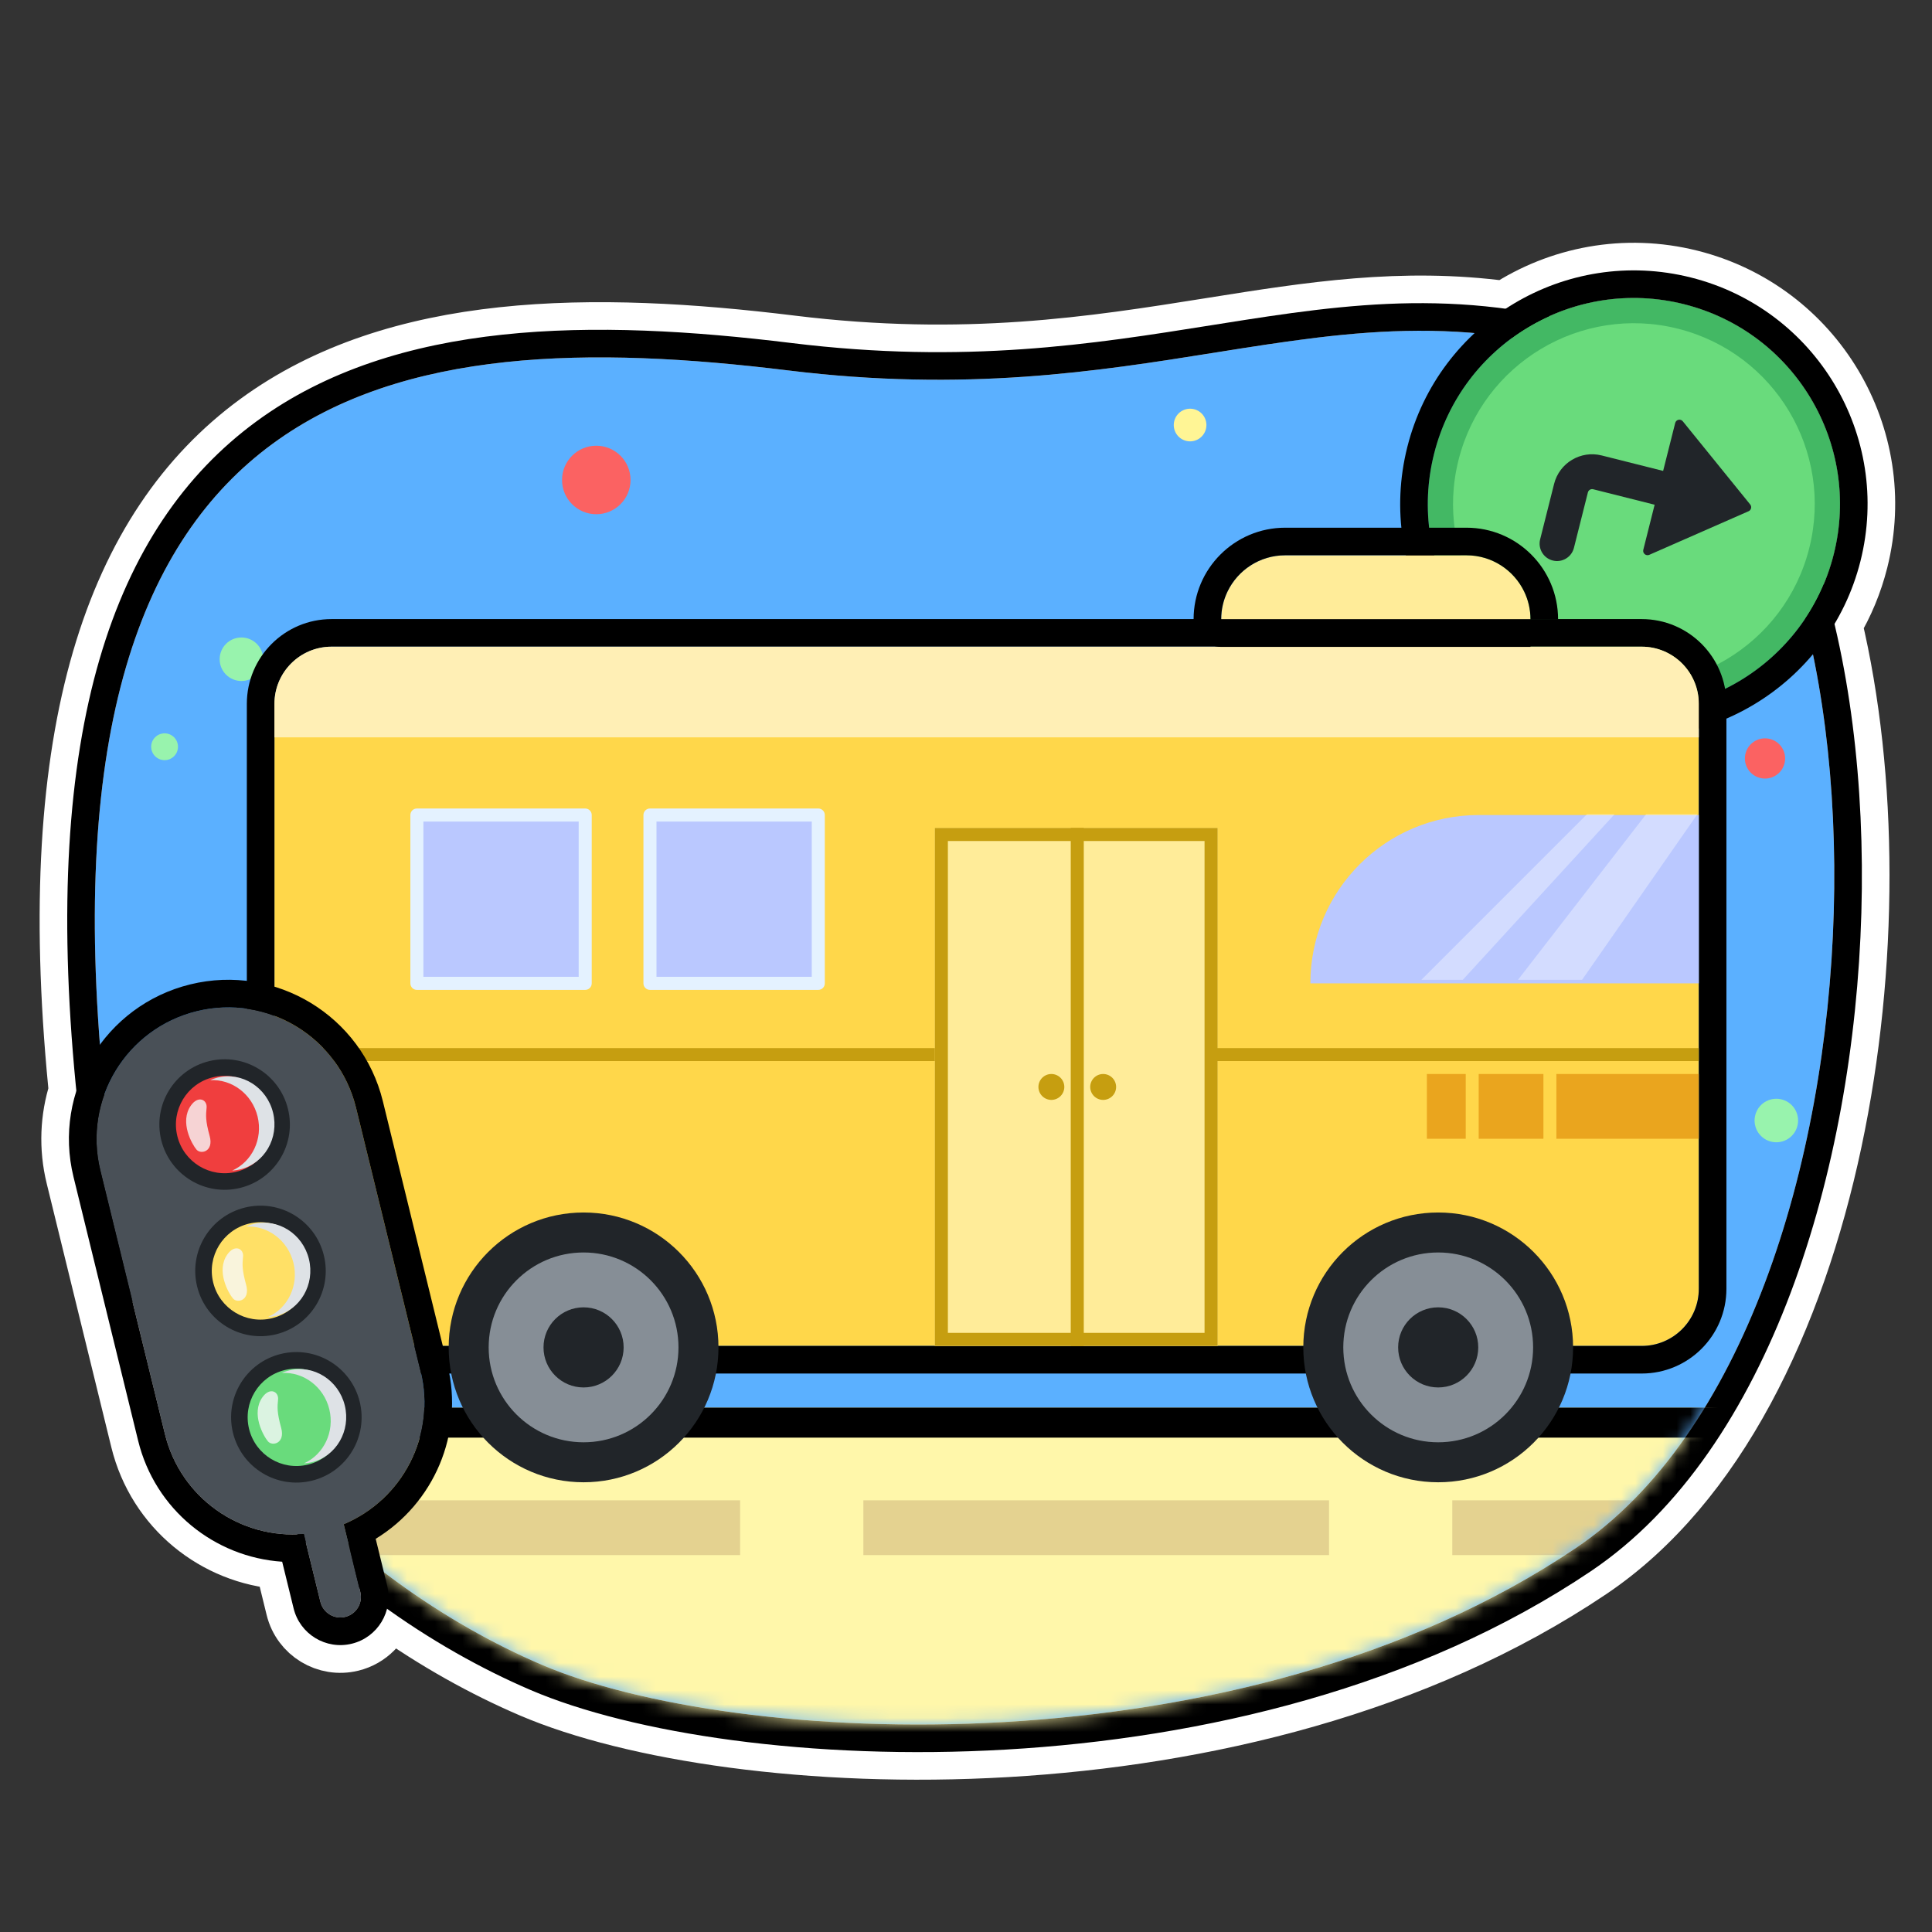 <svg width="140" height="140" viewBox="0 0 140 140" fill="none" xmlns="http://www.w3.org/2000/svg">
<rect x="0" y="0" width="140" height="140" fill="#333333" stroke="none"/>
<path d="M25.497 119.12C26.795 118.801 27.745 117.797 28.056 116.587C31.48 119.029 35.015 120.993 38.452 122.466C45.779 125.606 58.77 127.598 72.912 126.78C87.087 125.961 102.734 122.305 115.287 113.851C124.504 107.644 130.19 95.606 132.927 82.727C135.609 70.105 135.557 56.238 132.934 45.215C133.763 43.828 134.404 42.3 134.817 40.657C137.098 31.589 131.596 22.388 122.528 20.108C117.747 18.905 112.927 19.868 109.11 22.371C101.6 21.364 94.898 22.433 87.85 23.556L87.727 23.576C79.213 24.933 69.954 26.404 57.348 24.856C43.093 23.105 28.712 23.096 18.559 30.553C8.233 38.138 2.986 52.848 5.491 78.642C5.504 78.781 5.518 78.919 5.533 79.057C4.913 81.01 4.805 83.154 5.327 85.285L10.01 104.398C11.237 109.404 15.554 112.837 20.435 113.167L21.265 116.553C21.724 118.43 23.619 119.58 25.497 119.12Z" fill="white" stroke="white" stroke-width="4" stroke-linecap="round" stroke-linejoin="round"/>
<path d="M7.481 78.449C9.601 100.283 25.345 114.673 39.24 120.628C53.134 126.583 89.855 128.567 114.17 112.192C138.485 95.817 138.263 34.144 118.636 26.841C97.298 18.901 85.389 30.315 57.104 26.841C28.601 23.341 2.519 27.337 7.481 78.449Z" fill="#5BB0FF"/>
<path fill-rule="evenodd" clip-rule="evenodd" d="M38.452 122.466C24.088 116.31 7.7 101.398 5.491 78.642C2.986 52.848 8.233 38.138 18.559 30.553C28.712 23.096 43.093 23.105 57.348 24.856C69.963 26.405 79.207 24.933 87.737 23.574C88.553 23.444 89.363 23.315 90.168 23.19C99.439 21.749 108.171 20.813 119.334 24.967C125.096 27.111 129.067 33.059 131.531 40.312C134.027 47.656 135.151 56.809 134.881 66.172C134.61 75.543 132.94 85.24 129.757 93.68C126.583 102.097 121.836 109.441 115.287 113.851C102.734 122.305 87.087 125.961 72.912 126.78C58.77 127.598 45.779 125.606 38.452 122.466ZM39.24 120.628C25.346 114.673 9.601 100.283 7.481 78.449C2.519 27.337 28.601 23.341 57.104 26.841C70.008 28.426 79.504 26.912 88.041 25.551C98.218 23.929 107.033 22.524 118.636 26.841C138.263 34.144 138.485 95.817 114.17 112.192C89.855 128.567 53.134 126.583 39.24 120.628Z" fill="black"/>
<mask id="mask0_3614_4855" style="mask-type:alpha" maskUnits="userSpaceOnUse" x="6" y="23" width="127" height="102">
<path d="M7.481 78.449C9.601 100.283 25.345 114.673 39.24 120.628C53.134 126.583 89.855 128.567 114.17 112.192C138.485 95.817 138.263 34.144 118.636 26.841C97.298 18.901 85.389 30.315 57.104 26.841C28.601 23.341 2.519 27.337 7.481 78.449Z" fill="#92BDFF"/>
</mask>
<g mask="url(#mask0_3614_4855)">
<path d="M16 102H134V129H16V102Z" fill="#FFF7AA"/>
<path fill-rule="evenodd" clip-rule="evenodd" d="M132.002 104.176H17.998V126.824H132.002V104.176ZM16 102V129H134V102H16Z" fill="black"/>
<path d="M19.887 108.718H53.63V112.688H19.887V108.718Z" fill="#BD9C6A" fill-opacity="0.4"/>
<path d="M62.562 108.718H96.306V112.688H62.562V108.718Z" fill="#BD9C6A" fill-opacity="0.4"/>
<path d="M105.238 108.718H138.981V112.688H105.238V108.718Z" fill="#BD9C6A" fill-opacity="0.4"/>
</g>
<path d="M19.071 47.771C19.071 48.642 18.365 49.348 17.494 49.348C16.623 49.348 15.917 48.642 15.917 47.771C15.917 46.9 16.623 46.194 17.494 46.194C18.365 46.194 19.071 46.9 19.071 47.771Z" fill="#98F3AD"/>
<path d="M12.898 54.112C12.898 54.649 12.463 55.084 11.926 55.084C11.39 55.084 10.955 54.649 10.955 54.112C10.955 53.576 11.39 53.141 11.926 53.141C12.463 53.141 12.898 53.576 12.898 54.112Z" fill="#98F3AD"/>
<path d="M128.325 53.567C129.095 53.803 129.528 54.617 129.293 55.387C129.057 56.157 128.243 56.59 127.473 56.354C126.703 56.119 126.27 55.304 126.505 54.535C126.741 53.765 127.556 53.332 128.325 53.567Z" fill="#FB6262"/>
<path d="M86.584 29.668C87.209 29.859 87.561 30.52 87.37 31.145C87.179 31.77 86.517 32.122 85.892 31.931C85.268 31.739 84.916 31.078 85.107 30.453C85.298 29.829 85.96 29.477 86.584 29.668Z" fill="#FFF595"/>
<path d="M129.181 79.689C130.014 79.944 130.483 80.826 130.228 81.658C129.973 82.491 129.092 82.96 128.259 82.705C127.426 82.451 126.957 81.569 127.212 80.736C127.466 79.903 128.348 79.434 129.181 79.689Z" fill="#98F3AD"/>
<path d="M45.691 34.781C45.691 36.151 44.58 37.262 43.209 37.262C41.839 37.262 40.728 36.151 40.728 34.781C40.728 33.41 41.839 32.299 43.209 32.299C44.58 32.299 45.691 33.41 45.691 34.781Z" fill="#FB6262"/>
<path d="M132.878 40.169C130.866 48.166 122.753 53.019 114.756 51.007C106.759 48.996 101.906 40.882 103.918 32.885C105.929 24.888 114.043 20.036 122.04 22.047C130.037 24.058 134.889 32.172 132.878 40.169Z" fill="#69DB7C"/>
<path fill-rule="evenodd" clip-rule="evenodd" d="M115.202 49.234C122.219 50.999 129.339 46.741 131.105 39.723C132.87 32.705 128.612 25.585 121.594 23.82C114.576 22.055 107.456 26.313 105.691 33.331C103.926 40.349 108.184 47.469 115.202 49.234ZM114.756 51.007C122.753 53.019 130.866 48.166 132.878 40.169C134.889 32.172 130.037 24.058 122.04 22.047C114.043 20.036 105.929 24.888 103.918 32.885C101.906 40.882 106.759 48.996 114.756 51.007Z" fill="#43B864"/>
<path fill-rule="evenodd" clip-rule="evenodd" d="M134.817 40.657C132.537 49.725 123.336 55.228 114.268 52.947C105.2 50.666 99.697 41.466 101.978 32.397C104.259 23.329 113.459 17.827 122.528 20.108C131.596 22.388 137.098 31.589 134.817 40.657ZM114.756 51.007C122.753 53.019 130.866 48.166 132.878 40.169C134.889 32.172 130.037 24.058 122.04 22.047C114.043 20.036 105.929 24.888 103.918 32.885C101.906 40.882 106.759 48.996 114.756 51.007Z" fill="black"/>
<path fill-rule="evenodd" clip-rule="evenodd" d="M121.942 30.529L126.827 36.558C126.958 36.72 126.899 36.962 126.708 37.046L119.513 40.205C119.272 40.31 119.016 40.093 119.08 39.839L119.901 36.574L115.447 35.453C115.278 35.411 115.107 35.514 115.064 35.683L114.053 39.701C113.883 40.377 113.197 40.788 112.521 40.618C111.844 40.447 111.434 39.761 111.604 39.085L112.615 35.067C112.997 33.545 114.542 32.621 116.063 33.004L120.517 34.124L121.391 30.651C121.454 30.398 121.778 30.327 121.942 30.529Z" fill="#212529"/>
<path d="M19.887 51.001C19.887 48.715 21.74 46.861 24.026 46.861L118.963 46.861C121.249 46.861 123.102 48.715 123.102 51.001V93.391C123.102 95.677 121.249 97.531 118.963 97.531H24.026C21.74 97.531 19.887 95.677 19.887 93.391V51.001Z" fill="#FFD74A"/>
<path fill-rule="evenodd" clip-rule="evenodd" d="M24.026 44.861H118.963C122.354 44.861 125.102 47.61 125.102 51.001V93.391C125.102 96.782 122.354 99.531 118.963 99.531H24.026C20.636 99.531 17.887 96.782 17.887 93.391V51.001C17.887 47.61 20.636 44.861 24.026 44.861ZM24.026 46.861C21.74 46.861 19.887 48.715 19.887 51.001V93.391C19.887 95.677 21.74 97.531 24.026 97.531H118.963C121.249 97.531 123.102 95.677 123.102 93.391V51.001C123.102 48.715 121.249 46.861 118.963 46.861H24.026Z" fill="black"/>
<path d="M19.887 51.001C19.887 48.715 21.74 46.861 24.026 46.861L118.963 46.861C121.249 46.861 123.102 48.715 123.102 51.001V53.43H19.887V51.001Z" fill="#FFF4CD" fill-opacity="0.82"/>
<path d="M67.742 59.998H88.232V97.531H67.742V59.998Z" fill="#FFEC99"/>
<path fill-rule="evenodd" clip-rule="evenodd" d="M87.286 60.943H68.687V96.585H87.286V60.943ZM67.742 59.998V97.531H88.232V59.998H67.742Z" fill="#C69E10"/>
<path fill-rule="evenodd" clip-rule="evenodd" d="M78.535 59.995V97.534H77.59V59.995H78.535Z" fill="#C69E10"/>
<path d="M112.543 97.637C112.543 102.235 108.816 105.963 104.217 105.963C99.619 105.963 95.891 102.235 95.891 97.637C95.891 93.038 99.619 89.311 104.217 89.311C108.816 89.311 112.543 93.038 112.543 97.637Z" fill="#868E96"/>
<path fill-rule="evenodd" clip-rule="evenodd" d="M104.217 90.759C100.419 90.759 97.34 93.838 97.34 97.637C97.34 101.435 100.419 104.514 104.217 104.514C108.015 104.514 111.095 101.435 111.095 97.637C111.095 93.838 108.015 90.759 104.217 90.759ZM94.442 97.637C94.442 92.238 98.819 87.862 104.217 87.862C109.616 87.862 113.992 92.238 113.992 97.637C113.992 103.035 109.616 107.411 104.217 107.411C98.819 107.411 94.442 103.035 94.442 97.637Z" fill="#212529"/>
<path d="M107.12 97.637C107.12 99.24 105.821 100.54 104.217 100.54C102.614 100.54 101.314 99.24 101.314 97.637C101.314 96.033 102.614 94.734 104.217 94.734C105.821 94.734 107.12 96.033 107.12 97.637Z" fill="#212529"/>
<path d="M50.614 97.637C50.614 102.235 46.886 105.963 42.288 105.963C37.69 105.963 33.962 102.235 33.962 97.637C33.962 93.038 37.69 89.311 42.288 89.311C46.886 89.311 50.614 93.038 50.614 97.637Z" fill="#868E96"/>
<path fill-rule="evenodd" clip-rule="evenodd" d="M42.288 90.759C38.49 90.759 35.411 93.838 35.411 97.637C35.411 101.435 38.49 104.514 42.288 104.514C46.086 104.514 49.165 101.435 49.165 97.637C49.165 93.838 46.086 90.759 42.288 90.759ZM32.513 97.637C32.513 92.238 36.889 87.862 42.288 87.862C47.686 87.862 52.063 92.238 52.063 97.637C52.063 103.035 47.686 107.411 42.288 107.411C36.889 107.411 32.513 103.035 32.513 97.637Z" fill="#212529"/>
<path d="M45.191 97.637C45.191 99.24 43.891 100.54 42.288 100.54C40.684 100.54 39.385 99.24 39.385 97.637C39.385 96.033 40.684 94.734 42.288 94.734C43.891 94.734 45.191 96.033 45.191 97.637Z" fill="#212529"/>
<path d="M94.953 71.258C94.953 64.521 100.414 59.06 107.151 59.06H123.102V71.258H94.953Z" fill="#BAC8FF"/>
<path d="M119.286 59H123L114.643 71H110L119.286 59Z" fill="white" fill-opacity="0.37"/>
<path d="M115 59H117L106 71H103L115 59Z" fill="white" fill-opacity="0.37"/>
<path d="M112.781 77.826H123.102V82.518H112.781V77.826Z" fill="#EAA51E"/>
<path d="M111.842 77.826H107.151V82.518H111.842V77.826Z" fill="#EAA51E"/>
<path d="M103.397 77.826H106.212V82.518H103.397V77.826Z" fill="#EAA51E"/>
<path d="M47.098 59.06H59.297V71.258H47.098V59.06Z" fill="#BAC8FF"/>
<path fill-rule="evenodd" clip-rule="evenodd" d="M46.626 59.06C46.626 58.798 46.837 58.587 47.098 58.587H59.296C59.557 58.587 59.769 58.798 59.769 59.06V71.258C59.769 71.519 59.557 71.731 59.296 71.731H47.098C46.837 71.731 46.626 71.519 46.626 71.258V59.06ZM47.571 59.532V70.785H58.824V59.532H47.571Z" fill="#E4F2FF"/>
<path d="M30.209 59.06H42.407V71.258H30.209V59.06Z" fill="#BAC8FF"/>
<path fill-rule="evenodd" clip-rule="evenodd" d="M29.736 59.06C29.736 58.798 29.947 58.587 30.208 58.587H42.407C42.668 58.587 42.879 58.798 42.879 59.06V71.258C42.879 71.519 42.668 71.731 42.407 71.731H30.208C29.947 71.731 29.736 71.519 29.736 71.258V59.06ZM30.681 59.532V70.785H41.934V59.532H30.681Z" fill="#E4F2FF"/>
<path d="M88.492 44.877C88.492 42.315 90.569 40.239 93.13 40.239H106.266C108.828 40.239 110.904 42.315 110.904 44.877H88.492Z" fill="#FFEC99"/>
<path fill-rule="evenodd" clip-rule="evenodd" d="M88.945 42.877C88.655 43.482 88.492 44.16 88.492 44.877H110.904V46.877H88.492C87.388 46.877 86.492 45.981 86.492 44.877C86.492 41.211 89.464 38.239 93.13 38.239H106.266C109.932 38.239 112.904 41.211 112.904 44.877H110.904C110.904 44.16 110.742 43.482 110.452 42.877C109.705 41.316 108.111 40.239 106.266 40.239H93.13C91.285 40.239 89.692 41.316 88.945 42.877Z" fill="black"/>
<path d="M77.124 78.764C77.124 79.282 76.704 79.703 76.186 79.703C75.668 79.703 75.248 79.282 75.248 78.764C75.248 78.246 75.668 77.826 76.186 77.826C76.704 77.826 77.124 78.246 77.124 78.764Z" fill="#C69E10"/>
<path d="M80.878 78.764C80.878 79.282 80.458 79.703 79.939 79.703C79.421 79.703 79.001 79.282 79.001 78.764C79.001 78.246 79.421 77.826 79.939 77.826C80.458 77.826 80.878 78.246 80.878 78.764Z" fill="#C69E10"/>
<path d="M19.887 75.949H67.741V76.888H19.887V75.949Z" fill="#C69E10"/>
<path d="M87.446 75.949H123.102V76.888H87.446V75.949Z" fill="#C69E10"/>
<path d="M7.27 84.809C6.016 79.693 9.148 74.529 14.265 73.275C19.381 72.021 24.546 75.153 25.799 80.27L30.482 99.383C31.736 104.499 28.604 109.664 23.487 110.917C18.371 112.171 13.206 109.039 11.953 103.922L7.27 84.809Z" fill="#495057"/>
<path fill-rule="evenodd" clip-rule="evenodd" d="M22.649 107.495C23.447 107.299 24.253 107.788 24.449 108.587L26.11 115.366C26.306 116.164 25.817 116.97 25.018 117.166C24.22 117.362 23.414 116.873 23.218 116.074L21.557 109.295C21.361 108.497 21.85 107.691 22.649 107.495Z" fill="#495057"/>
<path fill-rule="evenodd" clip-rule="evenodd" d="M5.327 85.285C3.811 79.096 7.599 72.849 13.789 71.332C19.978 69.816 26.225 73.604 27.742 79.794L32.425 98.907C33.652 103.916 31.405 108.96 27.224 111.508L28.053 114.89C28.511 116.761 27.366 118.65 25.494 119.109C23.623 119.567 21.734 118.422 21.276 116.55L20.447 113.168C15.561 112.842 11.238 109.408 10.01 104.398L5.327 85.285ZM22.014 111.159C17.414 111.55 13.086 108.547 11.953 103.922L7.27 84.809C6.016 79.693 9.148 74.529 14.265 73.275C19.381 72.021 24.546 75.153 25.799 80.27L30.482 99.383C31.615 104.007 29.166 108.671 24.906 110.451L26.11 115.366C26.306 116.164 25.817 116.97 25.018 117.166C24.22 117.362 23.414 116.873 23.218 116.074L22.014 111.159Z" fill="black"/>
<path d="M20.287 80.505C20.829 82.72 19.474 84.955 17.259 85.498C15.045 86.04 12.81 84.685 12.267 82.47C11.725 80.256 13.08 78.021 15.295 77.478C17.509 76.936 19.744 78.291 20.287 80.505Z" fill="#F03E3E"/>
<path fill-rule="evenodd" clip-rule="evenodd" d="M15.437 78.061C13.545 78.525 12.386 80.435 12.85 82.328C13.314 84.22 15.224 85.379 17.117 84.915C19.009 84.451 20.168 82.541 19.704 80.648C19.24 78.756 17.33 77.597 15.437 78.061ZM11.684 82.613C11.063 80.077 12.615 77.517 15.152 76.895C17.688 76.274 20.248 77.826 20.869 80.363C21.491 82.899 19.939 85.459 17.402 86.08C14.866 86.702 12.306 85.149 11.684 82.613Z" fill="#212529"/>
<g style="mix-blend-mode:multiply">
<path fill-rule="evenodd" clip-rule="evenodd" d="M16.829 84.825C18.261 84.182 19.066 82.541 18.665 80.903C18.263 79.265 16.791 78.182 15.225 78.274C15.399 78.195 15.582 78.132 15.773 78.085C17.54 77.652 19.336 78.791 19.787 80.628C20.237 82.465 19.17 84.306 17.403 84.738C17.212 84.785 17.02 84.814 16.829 84.825Z" fill="#DEE2E6"/>
</g>
<g style="mix-blend-mode:soft-light" opacity="0.8">
<path d="M14.97 80.267C15.026 79.703 14.377 79.342 13.834 80.11C12.99 81.301 13.919 82.929 14.238 83.303C14.556 83.678 15.502 83.446 15.194 82.325C14.887 81.204 14.914 80.831 14.97 80.267Z" fill="#F8F9FA"/>
</g>
<path d="M25.485 101.722C26.027 103.937 24.672 106.172 22.458 106.714C20.243 107.257 18.008 105.901 17.466 103.687C16.923 101.472 18.278 99.237 20.493 98.695C22.707 98.152 24.942 99.508 25.485 101.722Z" fill="#69DB7C"/>
<path fill-rule="evenodd" clip-rule="evenodd" d="M20.636 99.278C18.743 99.741 17.585 101.651 18.048 103.544C18.512 105.437 20.422 106.595 22.315 106.131C24.207 105.668 25.366 103.757 24.902 101.865C24.438 99.972 22.528 98.814 20.636 99.278ZM16.883 103.83C16.261 101.293 17.814 98.733 20.35 98.112C22.886 97.491 25.446 99.043 26.068 101.579C26.689 104.116 25.137 106.675 22.6 107.297C20.064 107.918 17.504 106.366 16.883 103.83Z" fill="#212529"/>
<g style="mix-blend-mode:multiply">
<path fill-rule="evenodd" clip-rule="evenodd" d="M22.028 106.042C23.459 105.399 24.264 103.758 23.863 102.12C23.461 100.482 21.989 99.399 20.423 99.49C20.597 99.412 20.78 99.349 20.971 99.302C22.738 98.869 24.535 100.008 24.985 101.845C25.435 103.682 24.368 105.522 22.601 105.955C22.41 106.002 22.218 106.03 22.028 106.042Z" fill="#DEE2E6"/>
</g>
<g style="mix-blend-mode:soft-light" opacity="0.8">
<path d="M20.15 101.411C20.206 100.848 19.558 100.487 19.014 101.254C18.171 102.445 19.1 104.073 19.418 104.448C19.736 104.823 20.682 104.591 20.375 103.47C20.068 102.348 20.094 101.975 20.15 101.411Z" fill="#F8F9FA"/>
</g>
<path d="M22.886 91.114C23.428 93.328 22.073 95.563 19.858 96.106C17.644 96.648 15.409 95.293 14.866 93.079C14.324 90.864 15.679 88.629 17.894 88.087C20.108 87.544 22.343 88.899 22.886 91.114Z" fill="#FFE066"/>
<path fill-rule="evenodd" clip-rule="evenodd" d="M18.036 88.669C16.144 89.133 14.985 91.043 15.449 92.936C15.913 94.828 17.823 95.987 19.716 95.523C21.608 95.059 22.767 93.149 22.303 91.257C21.839 89.364 19.929 88.206 18.036 88.669ZM14.284 93.221C13.662 90.685 15.215 88.125 17.751 87.504C20.287 86.882 22.847 88.435 23.468 90.971C24.09 93.507 22.538 96.067 20.001 96.689C17.465 97.31 14.905 95.758 14.284 93.221Z" fill="#212529"/>
<g style="mix-blend-mode:multiply">
<path fill-rule="evenodd" clip-rule="evenodd" d="M19.429 95.433C20.86 94.79 21.665 93.15 21.264 91.511C20.862 89.873 19.39 88.791 17.824 88.882C17.998 88.804 18.181 88.74 18.372 88.694C20.139 88.261 21.936 89.399 22.386 91.237C22.836 93.074 21.769 94.914 20.002 95.347C19.811 95.394 19.619 95.422 19.429 95.433Z" fill="#DEE2E6"/>
</g>
<g style="mix-blend-mode:soft-light" opacity="0.8">
<path d="M17.613 91.056C17.669 90.492 17.021 90.131 16.477 90.899C15.633 92.09 16.563 93.718 16.881 94.093C17.199 94.467 18.145 94.236 17.838 93.114C17.531 91.993 17.557 91.62 17.613 91.056Z" fill="#F8F9FA"/>
</g>
</svg>
